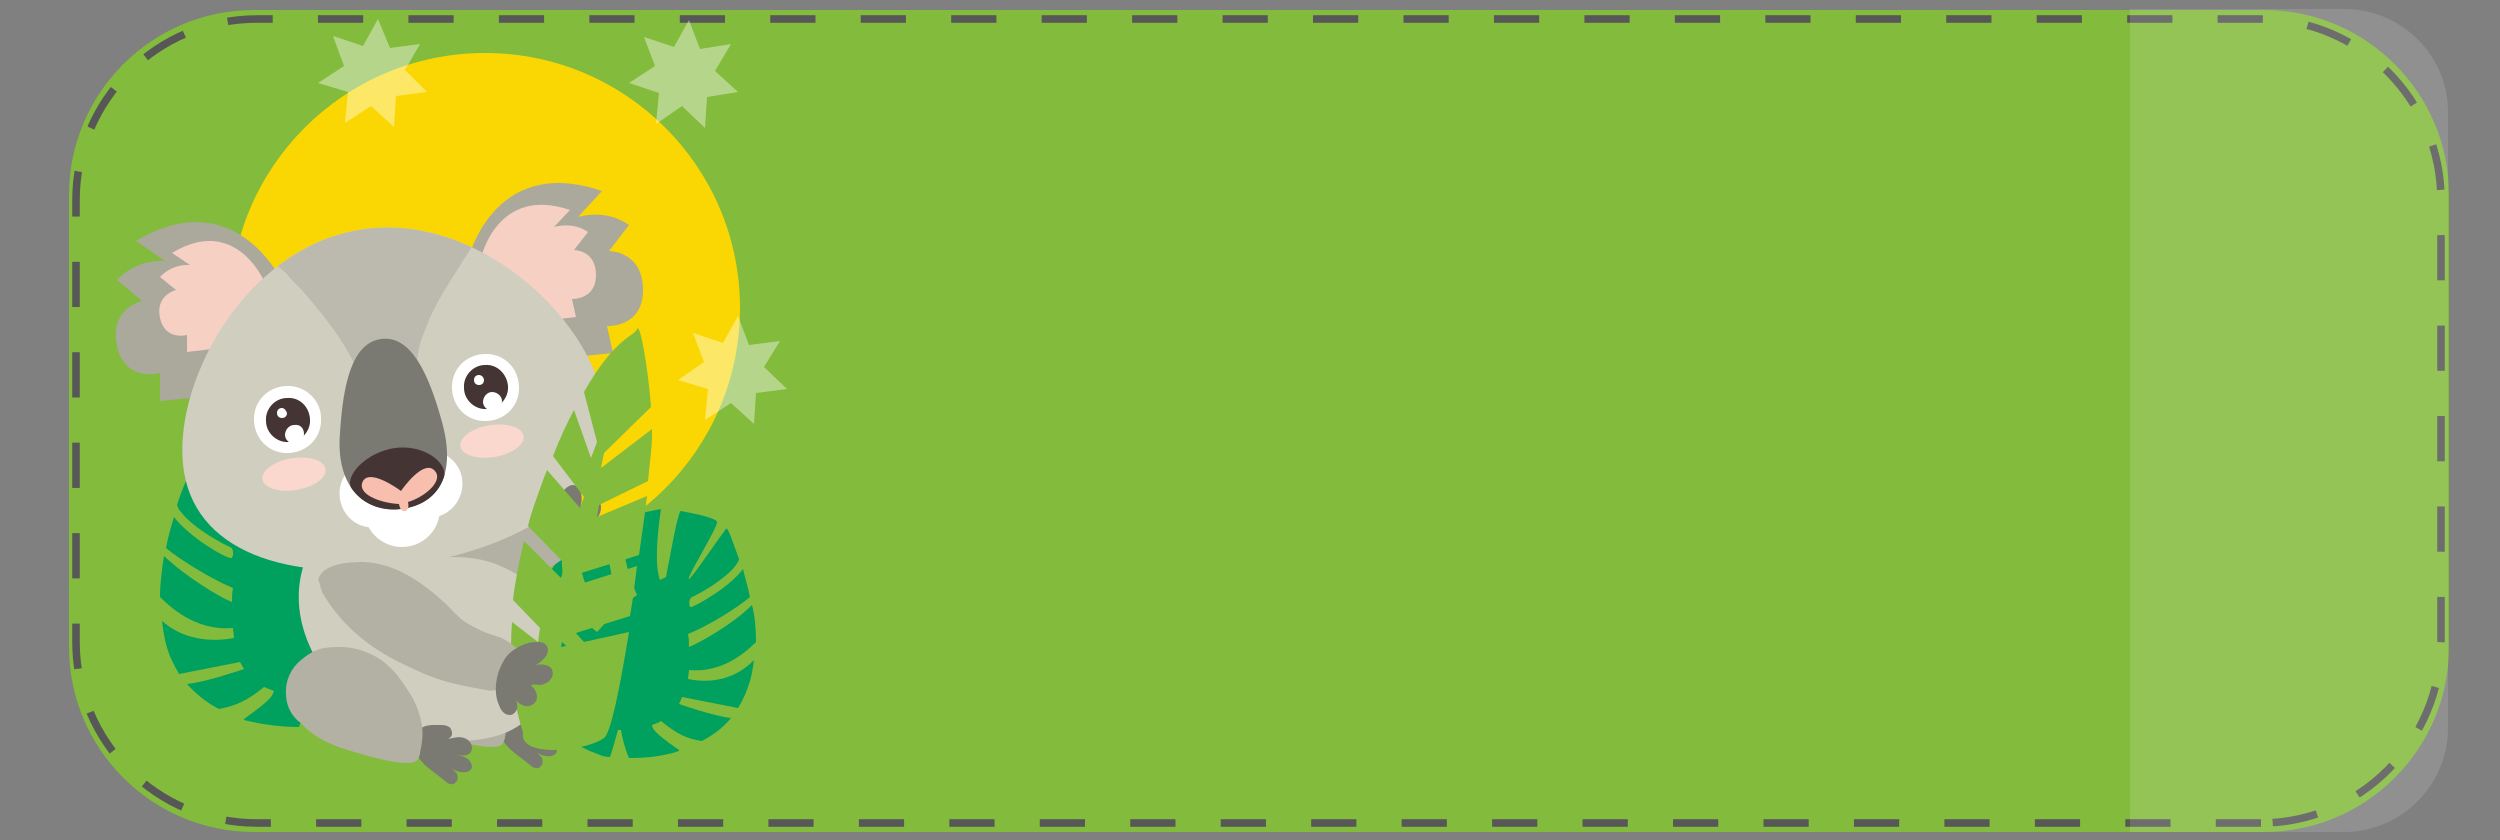<?xml version="1.0" encoding="utf-8"?>
<!-- Generator: Adobe Illustrator 22.1.0, SVG Export Plug-In . SVG Version: 6.00 Build 0)  -->
<svg version="1.1" id="Layer_1" xmlns:v="https://vecta.io/nano"
	 xmlns="http://www.w3.org/2000/svg" xmlns:xlink="http://www.w3.org/1999/xlink" x="0px" y="0px" viewBox="0 0 250 84"
	 style="enable-background:new 0 0 250 84;" xml:space="preserve">
<rect x="0" y="0" width="250" height="84" fill="#808080" stroke="none"/>
<style type="text/css">
	.st0{fill:#83BB3C;}
	.st1{fill:none;stroke:#575757;stroke-width:0.754;stroke-linejoin:round;stroke-miterlimit:10;stroke-dasharray:4.523;}
	.st2{fill:#FAD702;}
	.st3{opacity:0.4;}
	.st4{fill:#FFFFFF;}
	.st5{fill:#00A05E;}
	.st6{fill:#7A7A72;}
	.st7{fill:#B3B1A4;}
	.st8{fill:#ABA89C;}
	.st9{fill:#F5D0C3;}
	.st10{fill:#D0CEBF;}
	.st11{clip-path:url(#SVGID_2_);fill:#D0CEBF;}
	.st12{clip-path:url(#SVGID_2_);fill:#BCBAAE;}
	.st13{fill:#453434;}
	.st14{fill:#FBD8CE;}
	.st15{fill:#F8BEAE;}
	.st16{opacity:0.13;fill:#FFFFFF;}
</style>
<g>
	<path class="st0" d="M226.4,83.2h-201c-10.2,0-18.5-8.3-18.5-18.5V19.5c0-10.2,8.3-18.5,18.5-18.5h201c10.2,0,18.5,8.3,18.5,18.5
		v45.2C244.9,74.9,236.6,83.2,226.4,83.2z"/>
	<path class="st1" d="M226.1,82.3H25.7c-10,0-18.1-8.1-18.1-18.1V20c0-10,8.1-18.1,18.1-18.1h200.3c10,0,18.1,8.1,18.1,18.1v44.2
		C244.1,74.1,236,82.3,226.1,82.3z"/>
	<circle class="st2" cx="48.5" cy="30.8" r="25.5"/>
	<g>
		<g class="st3">
			<polygon class="st4" points="73.8,31.6 72.3,34.3 69.3,33.3 70.4,36.2 67.8,38 70.8,38.9 70.5,42 73.1,40.3 75.4,42.4 75.6,39.3 
				78.7,38.9 76.4,36.7 78,34.1 74.9,34.5 			"/>
		</g>
		<g class="st3">
			<polygon class="st4" points="68.9,2 67.4,4.7 64.4,3.7 65.5,6.6 62.9,8.3 65.9,9.3 65.6,12.4 68.2,10.6 70.5,12.8 70.7,9.7 
				73.8,9.2 71.5,7.1 73.1,4.4 70,4.9 			"/>
		</g>
		<g class="st3">
			<polygon class="st4" points="37.8,1.9 36.3,4.6 33.3,3.6 34.4,6.6 31.8,8.3 34.8,9.2 34.5,12.3 37.1,10.6 39.4,12.7 39.6,9.6 
				42.7,9.2 40.5,7 42,4.4 39,4.8 			"/>
		</g>
	</g>
	<g>
		<path class="st5" d="M68.8,67.9c0-0.3,0.1-0.6,0.1-0.9c3.1,0.3,5.4-1.5,6.7-2.8c0-1.3-0.1-2.5-0.4-3.7c-2,2-5.3,3.8-6.3,4.2
			c0-0.4,0-0.8-0.1-1.3c2-0.8,4.9-2.6,6.2-3.7c-0.2-1-0.5-1.9-0.7-2.8c-1.4,1.9-4.9,3.8-5.2,3.8c-0.2,0.1-0.3-0.8,0.1-1
			c0.5-0.2,3.3-1.7,4.4-3.2c0.1-0.2,0.3-0.4,0.3-0.6c-0.4-1.1-0.8-2.2-0.8-2.2s-0.4-1.1-0.5-0.8c-0.8,1-3.4,4.9-3.7,5
			c-0.4,0.1,2.9-5.2,2.8-5.7c-0.1-0.5-3.2-1-3.6-1.1c-0.3-0.1-1.1,4.6-1.5,6.6c-0.2,0.1-0.4,0.2-0.6,0.3c-0.6-1.5-0.2-5.2,0.1-7.1
			c-1.2,0.2-3.6,0.8-3.6,0.8c-0.7,3.5,0.8,6.9,1.2,7.8c-0.4,0.3-0.8,0.6-1.2,0.9c-1.9-2.5-1.8-6.2-1.6-8.2c-1,0.4-2,0.9-2.9,1.6
			c-0.6,4.1,1.9,7.2,2.8,8.2c-0.4,0.4-0.7,0.8-1.1,1.2c-3.3-2.5-3.6-5.8-3.5-7.8c-0.4,0.5-0.7,1-1,1.5c-0.3,0.7-0.6,1.4-0.9,2.1
			c1.3,2.3,4.3,5.4,4.3,5.4l-0.7,1c-1-0.2-3.1-2.6-4.3-4.2c-0.5,1.6-0.7,3.2-0.7,4.7l4.8,1.3c0,0.1-0.1,0.2-0.1,0.3
			c-0.1,0.4-0.2,0.8-0.2,1.2l-4.4-1c0.1,0.8,0.3,1.7,0.7,2.4c1.6,0,3.6-0.2,3.6-0.2s0.1,0.1,0.2,0.4c0,0.1,0,0.2,0.1,0.2
			c0,0.2,0,0.3-0.1,0.5c-0.1,0.4-1.6,0.7-2.8,0.8c1.1,1.6,2.8,2.8,5.3,3.7c0.2,0.1,0.6,0.2,1,0.2c0.3-0.9,0.6-2,0.8-2.7
			c0.1,0,0.2,0,0.3,0c0.1,0.7,0.4,1.9,0.8,2.8c1.5,0,3.2-0.1,5-0.7c0-0.1,0-0.1,0-0.1c-2.9-2-2.6-2.2-2.7-2.5
			c0.3-0.1,0.6-0.2,0.9-0.4c1.6,1.3,2.6,1.8,4.1,2c1.1-0.6,2.1-1.3,2.9-2.3c-1.8-0.2-5.2-1.4-5.2-1.4c0.1-0.2,0.2-0.4,0.3-0.7
			l5.6,1.1c0.5-0.8,0.9-1.7,1.2-2.7c0.2-0.7,0.3-1.4,0.4-2.1C73.1,68.4,70.2,68.2,68.8,67.9z"/>
		<g>
			<path class="st5" d="M23.4,63.8c0-0.3-0.1-0.7-0.1-1c-3.4,0.3-5.9-1.7-7.3-3.1c0-1.4,0.2-2.8,0.4-4.1c2.2,2.1,5.7,4.2,6.8,4.6
				c0-0.5,0-0.9,0.1-1.4c-2.2-0.9-5.4-2.9-6.7-4c0.2-1.1,0.5-2.1,0.8-3.1c1.6,2.1,5.3,4.2,5.7,4.1c0.2,0.1,0.4-0.9-0.1-1.1
				c-0.5-0.2-3.6-1.8-4.9-3.5c-0.2-0.2-0.3-0.4-0.4-0.7c0.4-1.3,0.9-2.4,0.9-2.4s0.4-1.2,0.5-0.8c0.9,1.1,3.7,5.4,4.1,5.4
				c0.4,0.1-3.1-5.7-3-6.2c0.1-0.5,3.5-1.1,3.9-1.2c0.4-0.1,1.2,5.1,1.6,7.3c0.2,0.1,0.4,0.2,0.6,0.3c0.6-1.7,0.2-5.6-0.1-7.8
				c1.3,0.2,3.9,0.8,3.9,0.8c0.8,3.8-0.9,7.6-1.3,8.5c0.4,0.3,0.8,0.6,1.3,1c2.1-2.7,1.9-6.8,1.7-9c1.1,0.5,2.2,1,3.2,1.7
				c0.6,4.5-2,7.9-3.1,9c0.4,0.4,0.8,0.9,1.2,1.4c3.6-2.7,4-6.4,3.8-8.5c0.4,0.5,0.8,1.1,1.1,1.7c0.4,0.7,0.7,1.5,1,2.2
				c-1.4,2.5-4.7,5.9-4.7,5.9l0.8,1.1c1.1-0.2,3.3-2.8,4.7-4.5c0.5,1.8,0.8,3.5,0.8,5.2l-5.2,1.4c0,0.1,0.1,0.2,0.1,0.3
				c0.1,0.5,0.2,0.9,0.2,1.3l4.8-1.1c-0.1,0.9-0.4,1.8-0.7,2.7c-1.7,0-3.9-0.2-3.9-0.2s-0.1,0.2-0.2,0.4c0,0.1,0,0.2-0.1,0.3
				c0,0.2,0,0.4,0.1,0.6c0.2,0.4,1.8,0.7,3.1,0.9c-1.2,1.7-3.1,3.1-5.7,4c-0.3,0.1-0.6,0.2-1.1,0.3c-0.3-1-0.6-2.2-0.9-2.9
				c-0.1,0-0.3,0-0.4,0c-0.1,0.8-0.4,2-0.8,3.1c-1.6,0-3.5-0.2-5.5-0.7c0-0.1,0-0.1,0-0.1c3.1-2.2,2.8-2.4,3-2.8
				c-0.3-0.1-0.7-0.3-1-0.4c-1.7,1.4-2.9,1.9-4.5,2.2c-1.2-0.6-2.3-1.5-3.2-2.5c2-0.2,5.7-1.5,5.7-1.5c-0.1-0.2-0.3-0.5-0.4-0.7
				l-6.1,1.2c-0.5-0.9-1-1.8-1.3-3c-0.2-0.8-0.3-1.5-0.4-2.3C18.7,64.3,21.8,64.1,23.4,63.8z"/>
		</g>
		<g>
			<g>
				<path class="st6" d="M53.7,71.6c0,0.1,0,0.1,0,0.2c0,0.2-0.2,0.4-0.4,0.5c0.5-0.1,1.1-0.3,1.6-0.1c0.4,0.1,0.8,0.5,0.8,1
					c-0.1,1-1.2,0.8-1.8,0.6c0.5,0.2,1.1,0.2,1.5,0.6c0.2,0.2,0.3,0.5,0.3,0.7c-0.2,0.9-1.9,0.5-2.2-0.1c0.2,0.3,0.5,0.5,0.7,0.8
					c0.1,0.3,0.1,0.6-0.1,0.8c-0.3,0.4-0.8,0.2-1.1-0.1c-0.7-0.6-1.5-1.1-2.1-1.7c-0.4-0.4-0.8-0.9-0.9-1.5
					c-0.2-0.6-0.1-1.2,0.2-1.7c0.6-0.8,1.5-0.7,2.3-0.7c0.3,0,0.6,0,0.9,0.2C53.4,71.1,53.6,71.4,53.7,71.6z"/>
				<path class="st7" d="M38.2,70.4c-0.7-0.7-1.1-1.6-1.1-2.6c-0.1-1.3,0.5-2.6,1.5-3.4c0.6-0.5,1.2-0.9,1.9-1.1
					c0.7-0.2,1.4-0.2,2.1-0.2c1.5,0,3.1,0.6,4.3,1.5c0,0,0.1,0.1,0.1,0.1c1,0.8,1.7,1.8,2.4,2.9c0.6,0.9,1,1.9,1.2,2.9
					c0.3,1.1,0.1,2.2-0.1,3.2c0,0.2-0.1,0.4-0.2,0.6c-0.2,0.4-0.9,0.4-1.3,0.4c-1.5-0.1-3-0.5-4.4-0.9c-1.7-0.5-3.5-1-4.9-2.1
					c-0.5-0.3-0.8-0.7-1.2-1.1C38.3,70.6,38.2,70.5,38.2,70.4z"/>
			</g>
			<path class="st7" d="M37.5,60.3c0.3,0.1,0.5,0.2,0.8,0.3c3.1,0.7,6.2,0.5,9.2-0.4c1.5-0.4,3-1,4.4-1.6c1.6-0.7,3-1.7,4.5-2.8
				c0.3-0.2,0.6-0.5,0.8-0.9c0.2-0.5-0.1-1.3-0.2-1.8c-0.2-0.9-0.6-2-1.4-2.4c-0.2-0.1-1.6,0.1-2.3,0.5c-1,0.5-2.1,0.9-3.2,1.1
				c-0.8,0.2-1.8,0-2.6,0c-3.1,0.1-6.5,0.7-8.8,2.9c-0.9,0.8-1.9,2-2.1,3.3c-0.1,0.4,0,0.9,0.2,1.2C36.9,60,37.2,60.2,37.5,60.3z"/>
			<path class="st8" d="M28.3,28.3c0,0-4.7-10.2-14.7-4.2l2.9,2c0,0-2.8-0.3-4.8,1.9l2.5,2.1c0,0-3.3,0.7-2.5,4.5
				c0.8,3.7,4.3,2.7,4.3,2.7l0,2.8l4-0.4L28.3,28.3z"/>
			<path class="st9" d="M26.3,27.9c0,0-2.9-6.4-9.1-2.6l1.8,1.2c0,0-1.7-0.2-3,1.2l1.6,1.3c0,0-2.1,0.5-1.6,2.8
				c0.5,2.3,2.7,1.7,2.7,1.7l0,1.7l2.5-0.3L26.3,27.9z"/>
			<path class="st8" d="M46.7,26.3c0,0,2.4-11,13.5-7.2l-2.4,2.6c0,0,2.7-0.9,5.1,0.8l-2,2.6c0,0,3.4,0,3.4,3.9
				c0,3.8-3.6,3.6-3.6,3.6l0.6,2.7l-4,0.4L46.7,26.3z"/>
			<path class="st9" d="M48.1,25.8c0,0,1.6-7.3,8.9-4.8l-1.6,1.7c0,0,1.8-0.6,3.4,0.5L57.4,25c0,0,2.2,0,2.2,2.5
				c0,2.5-2.4,2.4-2.4,2.4l0.4,1.8l-2.6,0.3L48.1,25.8z"/>
			<path class="st10" d="M31,55.5c0.5-0.3,1.2,0.1,1.8,0.2c0.5,0.1,0.9,0.2,1.4,0.2c1.2,0.2,2.4,0.3,3.5,0.3c1.3,0,2.6,0,3.9-0.1
				c1.2-0.1,2.5-0.4,3.7-0.4c1.5,0,3.1,0.2,4.5,0.8c2.2,0.9,4.3,2.3,5.2,4.6c1.1,2.8,0.7,5.8-0.5,8.4c-0.3,0.6-0.6,1.2-1.1,1.7
				c-2,2.4-5,2.9-7.9,2.9c-3.2,0-6.2-0.8-8.8-2.6c-4.7-3.4-8.2-9.3-6.3-15.1c0.1-0.3,0.2-0.5,0.4-0.7C30.9,55.5,30.9,55.5,31,55.5z"
				/>
			<g>
				<defs>
					<path id="SVGID_1_" d="M60.3,40.1c1.5,8.5-7.2,14.4-18.8,16.3c-11.6,2-21.7-0.7-23.1-9.2C17,38.7,24.3,24.9,35.9,23
						C47.4,21,58.9,31.6,60.3,40.1z"/>
				</defs>
				<clipPath id="SVGID_2_">
					<use xlink:href="#SVGID_1_"  style="overflow:visible;"/>
				</clipPath>
				<path class="st11" d="M60.3,40.1c1.5,8.5-7.2,14.4-18.8,16.3c-11.6,2-21.7-0.7-23.1-9.2C17,38.7,24.3,24.9,35.9,23
					C47.4,21,58.9,31.6,60.3,40.1z"/>
				<path class="st12" d="M47.2,24.3c-0.1,0-0.2-0.1-0.4-0.2c-0.7-0.3-1.4-0.6-2-0.9c-0.3-0.1-3.2-0.9-4.9-1
					c-6.9-0.6-12.4,4.2-12.4,4.2c0,0,1,0.8,1.1,0.9c0.4,0.5,0.8,1,1.3,1.4c2.5,2.8,4.8,5.7,6.3,9.3c0.5,1.2,1.1,2.7,2.3,3
					c1.1,0.3,2.3-0.5,2.6-1.6c0.3-1.3,0.5-2.7,0.7-4c0.1-1.1,0.7-2.3,1.1-3.4c1-2.3,2.4-4.3,3.7-6.4c0.1-0.2,0.3-0.4,0.4-0.6
					C47.2,24.7,47.2,24.3,47.2,24.3z"/>
			</g>
			<g>
				<g>
					<path class="st4" d="M51.9,38.6c0.1,1.9-1.3,3.4-3.2,3.5c-1.9,0.1-3.4-1.3-3.5-3.2c-0.1-1.9,1.3-3.4,3.2-3.5
						C50.3,35.3,51.8,36.7,51.9,38.6z"/>
				</g>
				<g>
					<path class="st13" d="M50.8,38.6c0.1,1.2-0.9,2.3-2.1,2.3c-1.2,0.1-2.3-0.9-2.3-2.1c-0.1-1.2,0.9-2.3,2.1-2.3
						C49.7,36.4,50.7,37.4,50.8,38.6z"/>
				</g>
				<g>
					<path class="st4" d="M50.2,40.1c0,0.5-0.4,1-0.9,1c-0.5,0-1-0.4-1-0.9c0-0.5,0.4-1,0.9-1C49.7,39.2,50.2,39.6,50.2,40.1z"/>
				</g>
				<g>
					<path class="st4" d="M48.4,38c0,0.3-0.2,0.5-0.5,0.5c-0.3,0-0.5-0.2-0.5-0.5c0-0.3,0.2-0.5,0.5-0.5
						C48.2,37.5,48.4,37.8,48.4,38z"/>
				</g>
			</g>
			<ellipse transform="matrix(0.987 -0.162 0.162 0.987 -6.505 8.555)" class="st14" cx="49.2" cy="44.1" rx="3.2" ry="1.6"/>
			<g>
				<g>
					<path class="st4" d="M32.1,41.8c0.1,1.9-1.3,3.4-3.2,3.5c-1.9,0.1-3.4-1.3-3.5-3.2c-0.1-1.9,1.3-3.4,3.2-3.5
						C30.5,38.5,32.1,40,32.1,41.8z"/>
				</g>
				<g>
					<path class="st13" d="M31,41.9c0.1,1.2-0.9,2.3-2.1,2.3c-1.2,0.1-2.3-0.9-2.3-2.1c-0.1-1.2,0.9-2.3,2.1-2.3
						C29.9,39.7,30.9,40.6,31,41.9z"/>
				</g>
				<g>
					<path class="st4" d="M30.4,43.4c0,0.5-0.4,1-0.9,1c-0.5,0-1-0.4-1-0.9c0-0.5,0.4-1,0.9-1C30,42.4,30.4,42.8,30.4,43.4z"/>
				</g>
				<g>
					<path class="st4" d="M28.7,41.3c0,0.3-0.2,0.5-0.5,0.5c-0.3,0-0.5-0.2-0.5-0.5c0-0.3,0.2-0.5,0.5-0.5
						C28.4,40.8,28.6,41,28.7,41.3z"/>
				</g>
			</g>
			<ellipse transform="matrix(0.987 -0.162 0.162 0.987 -7.294 5.392)" class="st14" cx="29.4" cy="47.4" rx="3.2" ry="1.6"/>
			<g>
				<path class="st4" d="M46.2,47.8c0.3,1.8-0.9,3.6-2.7,3.9c-1.8,0.3-3.5-0.9-3.8-2.7c-0.3-1.8,0.9-3.6,2.7-3.9
					C44.1,44.8,45.9,46,46.2,47.8z"/>
				<path class="st4" d="M40.5,48.8c0.3,1.8-0.9,3.6-2.7,3.9C36,53,34.3,51.8,34,49.9c-0.3-1.8,0.9-3.6,2.7-3.9
					C38.4,45.7,40.2,47,40.5,48.8z"/>
				<circle class="st4" cx="40.2" cy="50.9" r="3.8"/>
				<path class="st6" d="M38.1,33.9c-2.9,0.4-3.8,4.5-4.1,9.4c-0.5,6.1,3.2,8,6.1,7.6c2.9-0.4,5.8-2.5,4.1-8.7
					C42.8,37.1,41,33.5,38.1,33.9z"/>
				<path class="st13" d="M39.5,44.8c-2.9,0.4-5.2,2.9-4.3,4.1c1.2,1.7,3.2,2.2,4.9,2c1.8-0.2,3.6-1.1,4.3-3.2
					C44.8,46.3,42.4,44.4,39.5,44.8z"/>
				<path class="st15" d="M36.3,48.1c0.7-1.2,3.4,0.7,3.8,1c0.2-0.3,2.2-3.1,3.3-2.1c1.1,1-0.9,2.7-2.6,3.2c0,0,0.2,0.8-0.3,0.9
					c-0.5,0.1-0.6-0.7-0.6-0.7C38,50.3,35.6,49.4,36.3,48.1z"/>
			</g>
			<g>
				<path class="st6" d="M45.2,73.2c0,0.1,0,0.1,0,0.2c0,0.2-0.2,0.4-0.4,0.5c0.5-0.1,1.1-0.3,1.6-0.1c0.4,0.1,0.8,0.5,0.8,1
					c-0.1,1-1.2,0.8-1.8,0.6c0.5,0.2,1.1,0.2,1.5,0.6c0.2,0.2,0.3,0.5,0.3,0.7c-0.2,0.9-1.9,0.5-2.2-0.1c0.2,0.3,0.5,0.5,0.7,0.8
					c0.1,0.3,0.1,0.6-0.1,0.8c-0.3,0.4-0.8,0.2-1.1-0.1c-0.7-0.6-1.5-1.1-2.1-1.7c-0.4-0.4-0.8-0.9-0.9-1.5
					c-0.2-0.6-0.1-1.2,0.2-1.7c0.6-0.8,1.5-0.7,2.3-0.7c0.3,0,0.6,0,0.9,0.2C45,72.7,45.1,72.9,45.2,73.2z"/>
				<path class="st7" d="M29.7,72c-0.7-0.7-1.1-1.6-1.1-2.6c-0.1-1.3,0.5-2.6,1.5-3.4c0.6-0.5,1.2-0.9,1.9-1.1
					c0.7-0.2,1.4-0.2,2.1-0.2c1.5,0,3.1,0.6,4.3,1.5c0,0,0.1,0.1,0.1,0.1c1,0.8,1.7,1.8,2.4,2.9c0.6,0.9,1,1.9,1.2,2.9
					c0.3,1.1,0.1,2.2-0.1,3.2c0,0.2-0.1,0.4-0.2,0.6c-0.2,0.4-0.9,0.4-1.3,0.4c-1.5-0.1-3-0.5-4.4-0.9c-1.7-0.5-3.5-1-4.9-2.1
					c-0.5-0.3-0.8-0.7-1.2-1.1C29.9,72.2,29.8,72.1,29.7,72z"/>
			</g>
			<path class="st6" d="M55.5,50.7c0.2-0.7,0.5-1.3,1-1.8c0.2-0.2,0.5-0.4,0.8-0.4c0.4,0,0.7,0.4,0.8,0.8c0.1,0.4,0.1,1-0.1,1.4
				c0.3-0.5,0.8-1,1.3-0.9c0.5,0.1,0.8,0.5,0.8,0.9c0,0.4-0.1,0.7-0.3,1c-0.2,0.3-0.5,0.4-0.7,0.7c0.2,0.1,0.4,0,0.6,0
				c0.2,0,0.5,0.2,0.6,0.3c0.3,0.3,0.3,0.8,0.1,1.2c-0.2,0.4-0.8,0.6-1.3,0.5c0.3,0.1,0.6,0.3,0.7,0.6c0.2,0.3,0.2,0.7,0,0.9
				c-0.2,0.2-0.4,0.3-0.7,0.3c-0.3,0-0.5-0.1-0.8-0.2c-1.3-0.5-2.4-2-2.8-3.3C55.4,52.1,55.4,51.3,55.5,50.7z"/>
		</g>
		<path class="st0" d="M56.1,64.7l0.2-1l6.7-2.1c0.3-1.7,0.5-3.4,0.7-5l-6.3,2l0.4-1.2l6.1-1.9c0.3-2.1,0.6-4.1,0.8-5.9l-5,2.1
			l0.2-1.2l4.9-2.4c0.2-2,0.4-3.6,0.4-4.3c0-0.3,0-0.6,0-0.9l-5.1,3.9l0.3-1.5l4.7-4.6c-0.3-4-1.1-8.5-1.4-7.8
			c-0.2,0.7-2.2,0.8-5.3,6.3l1.3,5l-0.6,1.6l-1.7-4.8c-0.7,1.3-1.4,2.8-2.1,4.6l3.1,4.1L58,50.8L54.7,47c-0.2,0.5-0.4,1-0.6,1.6
			c-0.5,1.4-1,2.7-1.3,4l3.7,3.8l-0.4,1.4l-3.7-3.7c-0.5,2.1-0.9,4.1-1.1,5.9l2.7,2.8l-0.2,1.4l-2.6-2c-0.5,6.9,1.1,11,1.1,11
			c-0.5,2.7,6.4,1.9,8.1,0.6c0.7-0.5,1.6-5.1,2.5-10.6L56.1,64.7z"/>
		<g>
			<path class="st7" d="M32.1,58.9c0.1,0.3,0.2,0.5,0.4,0.8c1.7,2.7,4,4.7,6.8,6.2c1.4,0.7,2.8,1.4,4.2,1.9c1.7,0.6,3.4,0.9,5.1,1.2
				c0.4,0.1,0.8,0.1,1.2-0.1c0.5-0.3,0.9-0.9,1.1-1.4c0.4-0.8,1-1.8,0.7-2.7c-0.1-0.2-1.2-1-2-1.2c-1.1-0.3-2.1-0.8-3.1-1.4
				c-0.7-0.5-1.3-1.2-1.9-1.8c-2.3-2.1-5-4.1-8.3-4.2c-1.2,0-2.8,0.1-3.8,0.8c-0.3,0.2-0.6,0.6-0.7,1C32,58.2,32,58.6,32.1,58.9z"/>
			<path class="st6" d="M51.7,64.8c0.6-0.4,1.3-0.6,2-0.6c0.3,0,0.7,0,0.9,0.3c0.3,0.3,0.2,0.8,0,1.1c-0.2,0.3-0.7,0.8-1.1,0.9
				c0.5-0.1,1.2-0.1,1.6,0.3c0.3,0.4,0.2,0.9-0.1,1.2c-0.2,0.3-0.6,0.4-0.9,0.5c-0.3,0-0.7-0.1-1,0c0.1,0.2,0.3,0.3,0.4,0.5
				c0.1,0.2,0.2,0.4,0.2,0.7c0,0.4-0.3,0.8-0.8,0.9c-0.5,0.1-1-0.2-1.3-0.6c0.1,0.3,0.2,0.6,0.1,0.9c-0.1,0.3-0.4,0.6-0.7,0.6
				c-0.3,0-0.5-0.1-0.7-0.3c-0.2-0.2-0.3-0.4-0.4-0.7c-0.6-1.3-0.3-3.1,0.4-4.3C50.6,65.6,51.1,65.1,51.7,64.8z"/>
		</g>
	</g>
	<path class="st16" d="M234.4,0.9H213v82.3h21.4c5.7,0,10.4-4.7,10.4-10.4V11.4C244.9,5.6,240.2,0.9,234.4,0.9z"/>
</g>
</svg>
